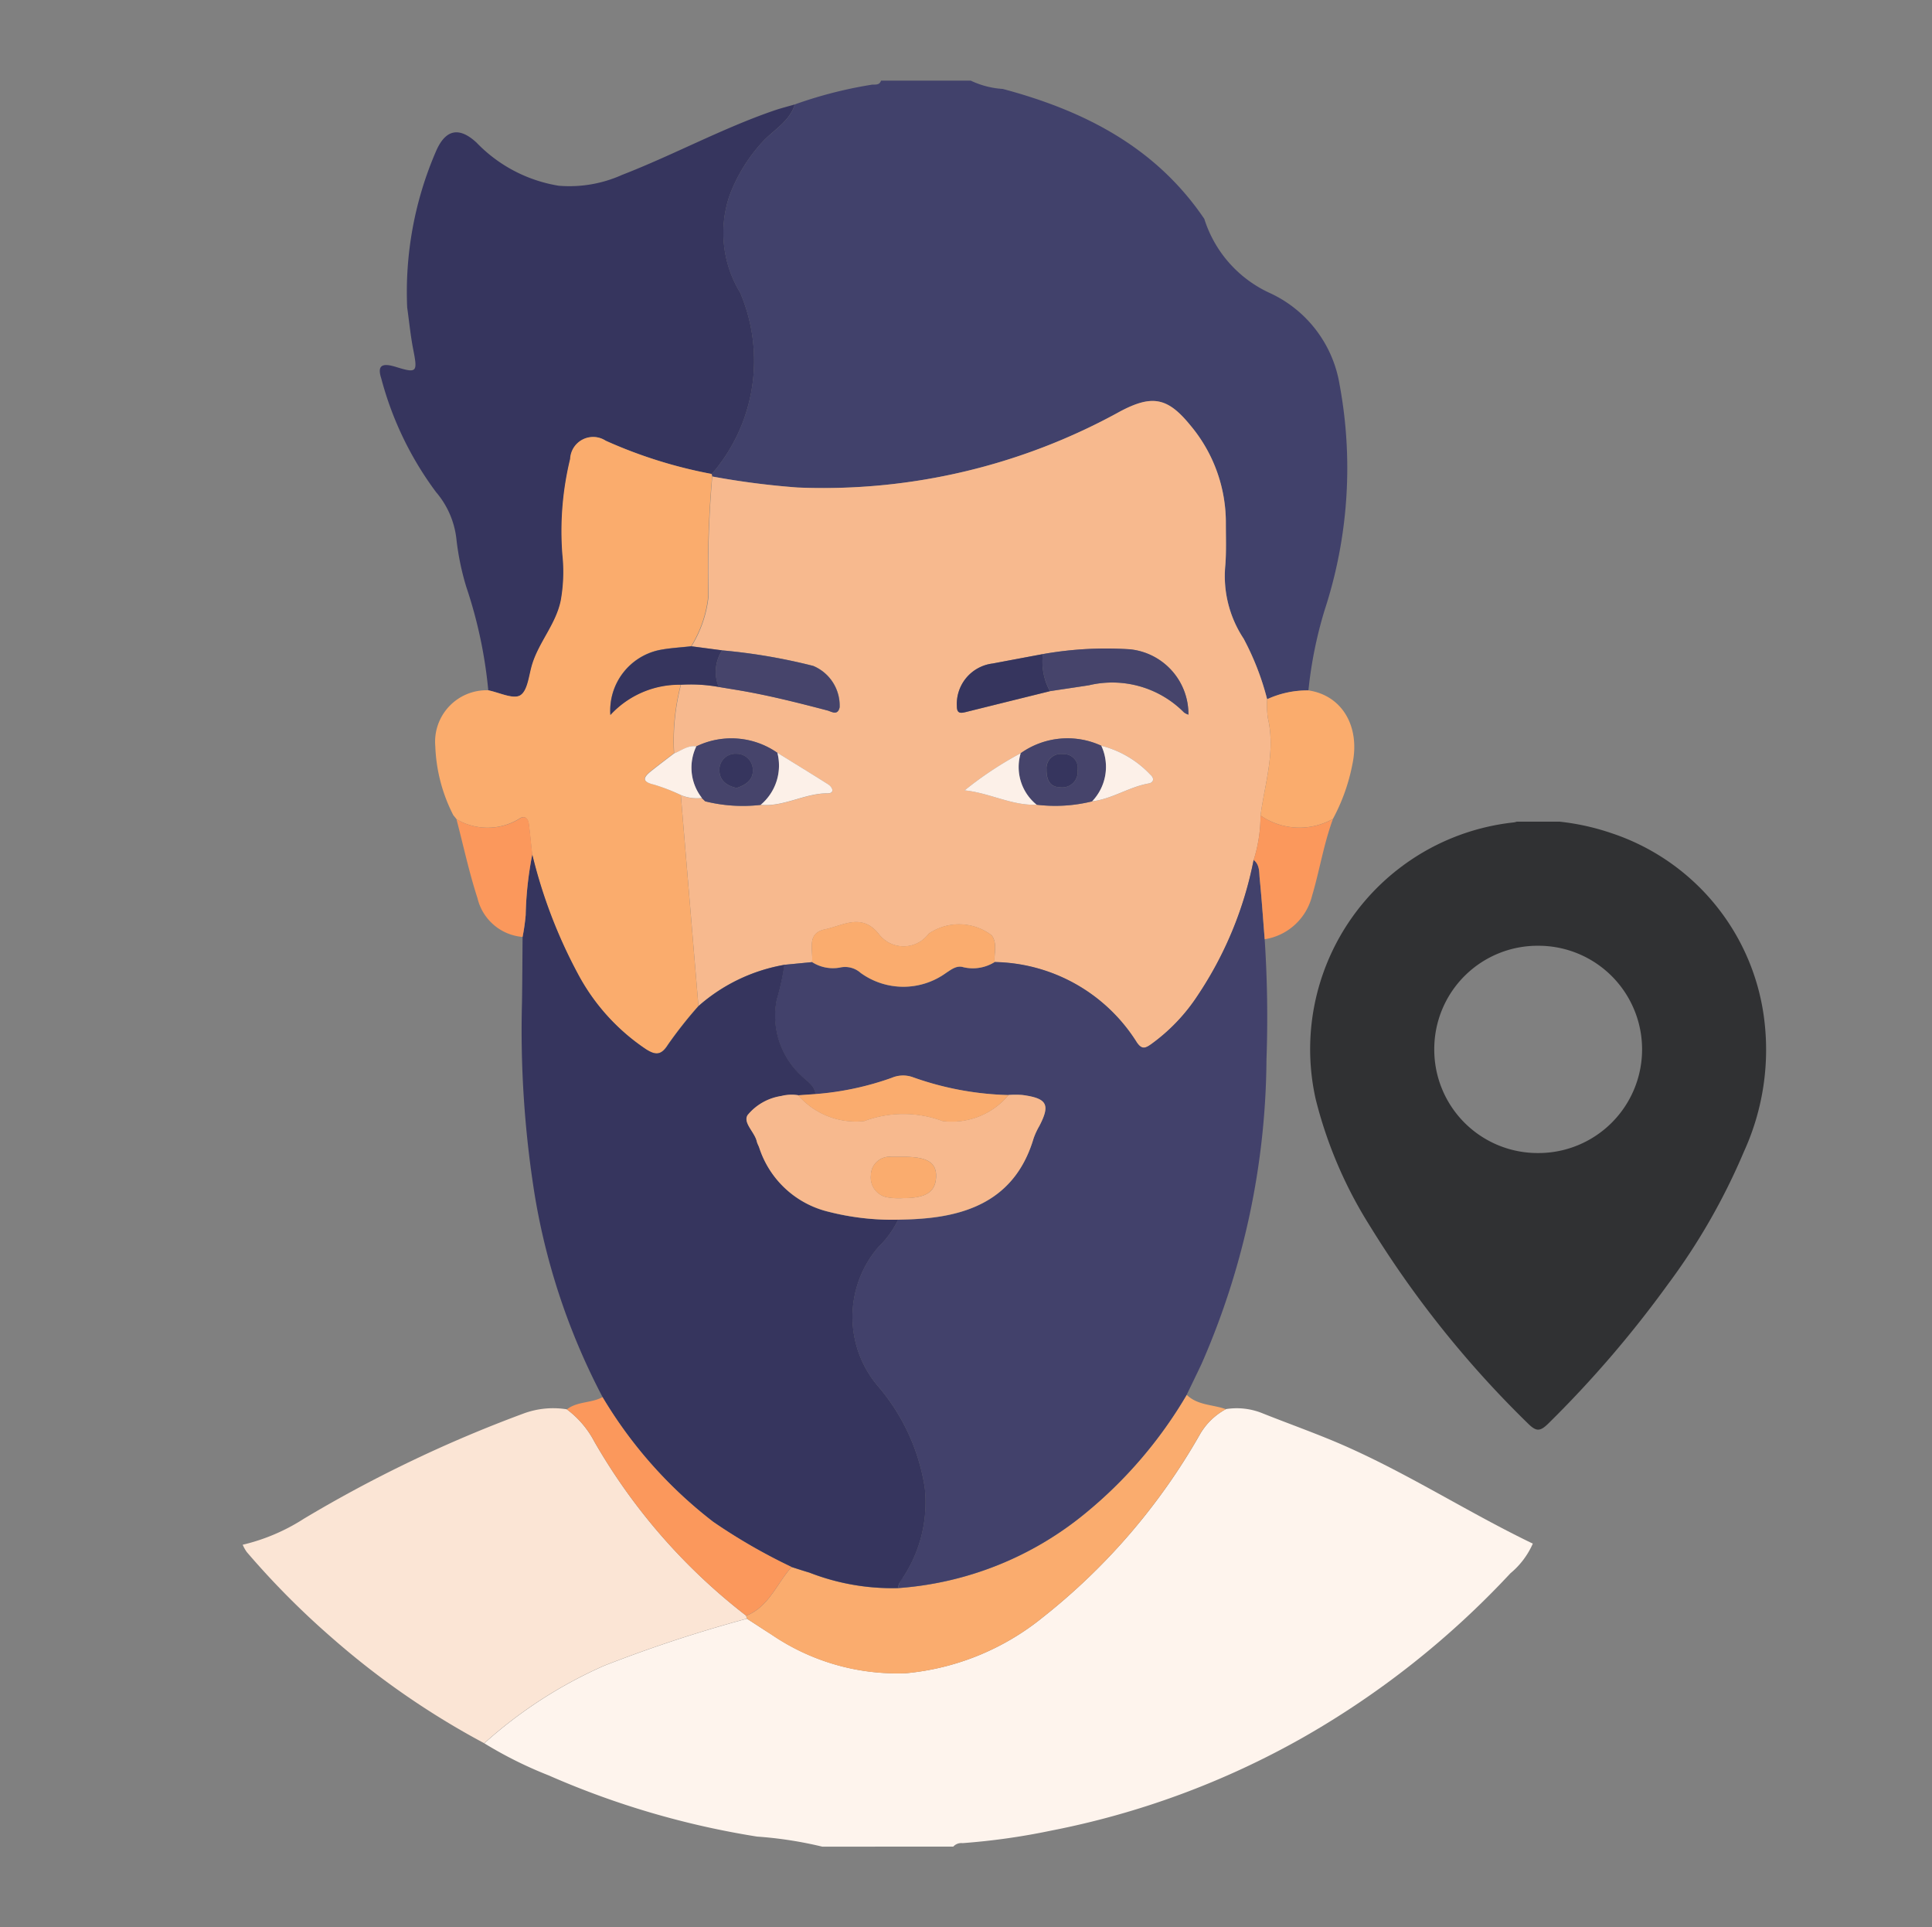 <svg id="Layer_1" data-name="Layer 1" xmlns="http://www.w3.org/2000/svg" viewBox="0 0 100.088 99.824"><rect x="0" y="0" width="100.088" height="99.824" fill="#808080" stroke="none"/><g id="Group_26" data-name="Group 26"><path id="Path_68" data-name="Path 68" d="M42.601,95.647a20.476,20.476,0,0,0-3.38-.522A43.972,43.972,0,0,1,28.426,91.956,21.257,21.257,0,0,1,25.09,90.294a23.401,23.401,0,0,1,6.212-4.019,72.064,72.064,0,0,1,7.397-2.435c.423.274.844.552,1.271.82A11.563,11.563,0,0,0,46.948,86.661a13.184,13.184,0,0,0,7.065-2.884,32.591,32.591,0,0,0,8.133-9.453,3.422,3.422,0,0,1,1.369-1.341,3.543,3.543,0,0,1,1.915.228c1.127.448,2.269.861,3.392,1.319,3.685,1.5,7.012,3.703,10.586,5.421a4.18,4.18,0,0,1-1.162,1.538,45.262,45.262,0,0,1-10.776,8.522,43.237,43.237,0,0,1-13.042,4.81,34.934,34.934,0,0,1-4.563.643.561.561,0,0,0-.479.179Z" fill="#fef4ed"/><path id="Path_69" data-name="Path 69" d="M41.179,5.408A22.14,22.14,0,0,1,45.116,4.395c.185-.04.436.055.527-.219h4.645a4.527,4.527,0,0,0,1.661.43c4.203,1.122,7.914,3.002,10.44,6.73a6.309,6.309,0,0,0,3.422,3.853,6.352,6.352,0,0,1,3.586,4.727,23.644,23.644,0,0,1-.772,11.676,21.758,21.758,0,0,0-.842,4.172,4.984,4.984,0,0,0-2.136.456,13.945,13.945,0,0,0-1.218-3.139,5.874,5.874,0,0,1-.947-3.819c.054-.711.025-1.428.026-2.142a7.832,7.832,0,0,0-1.842-5.093c-1.169-1.434-1.965-1.597-3.625-.721a31.824,31.824,0,0,1-16.718,3.945,40.919,40.919,0,0,1-4.419-.57.491.491,0,0,0-.034-.129,8.959,8.959,0,0,0,1.471-9.395,5.959,5.959,0,0,1-.546-5.038A8.511,8.511,0,0,1,39.576,7.268C40.152,6.692,40.91,6.258,41.179,5.408Z" fill="#41416b"/><path id="Path_72" data-name="Path 72" d="M25.296,35.756a23.758,23.758,0,0,0-1.141-5.361,13.773,13.773,0,0,1-.505-2.425A4.496,4.496,0,0,0,22.588,25.486a17.204,17.204,0,0,1-2.836-5.882c-.216-.664.023-.825.746-.603,1.104.342,1.141.284.912-.887-.143-.723-.212-1.461-.316-2.192A18.34,18.34,0,0,1,22.578,7.857c.489-1.154,1.199-1.315,2.109-.47a7.6,7.6,0,0,0,4.255,2.233,6.655,6.655,0,0,0,3.288-.563c2.649-1.027,5.157-2.395,7.846-3.324.362-.125.735-.218,1.101-.325-.263.849-1.027,1.282-1.597,1.858a8.512,8.512,0,0,0-1.782,2.852,5.959,5.959,0,0,0,.546,5.038,8.959,8.959,0,0,1-1.471,9.396,24.326,24.326,0,0,1-5.483-1.721,1.19,1.19,0,0,0-1.839.946,15.827,15.827,0,0,0-.402,4.939,8.425,8.425,0,0,1-.083,2.395c-.256,1.223-1.13,2.146-1.483,3.308-.172.562-.228,1.361-.615,1.597C26.598,36.239,25.865,35.866,25.296,35.756Z" fill="#36355e"/><path id="Path_73" data-name="Path 73" d="M12.572,80.009a10.152,10.152,0,0,0,3.168-1.346A68.332,68.332,0,0,1,27.097,73.222a4.425,4.425,0,0,1,2.265-.228,4.944,4.944,0,0,1,1.42,1.66,30.662,30.662,0,0,0,7.87,9.027q.018.078.04.155A72.069,72.069,0,0,0,31.296,86.271a23.401,23.401,0,0,0-6.212,4.018,41.711,41.711,0,0,1-7.861-5.436,42.488,42.488,0,0,1-4.441-4.469A2.153,2.153,0,0,1,12.572,80.009Z" fill="#fbe5d5"/><path id="Path_74" data-name="Path 74" d="M38.699,83.844q-.022-.076-.04-.155c1.181-.471,1.581-1.669,2.35-2.523.305.096.608.197.912.286a11.821,11.821,0,0,0,4.608.805,17.179,17.179,0,0,0,9.658-3.843,22.918,22.918,0,0,0,5.29-6.17c.57.552,1.353.498,2.03.743a3.422,3.422,0,0,0-1.369,1.341A32.59,32.59,0,0,1,54.006,83.781,13.184,13.184,0,0,1,46.941,86.665a11.563,11.563,0,0,1-6.978-2.001C39.543,84.392,39.122,84.114,38.699,83.844Z" fill="#faac6e"/><path id="Path_75" data-name="Path 75" d="M36.901,24.68a40.925,40.925,0,0,0,4.419.57,31.824,31.824,0,0,0,16.718-3.946c1.659-.874,2.456-.713,3.625.721a7.832,7.832,0,0,1,1.842,5.093c0,.714.027,1.432-.026,2.142a5.874,5.874,0,0,0,.947,3.819,13.944,13.944,0,0,1,1.218,3.139,4.956,4.956,0,0,0,.038.972c.406,1.727-.156,3.375-.38,5.051a7.609,7.609,0,0,1-.355,2.303,19.251,19.251,0,0,1-2.898,7.021,9.551,9.551,0,0,1-2.382,2.504c-.3.213-.501.332-.773-.075a8.868,8.868,0,0,0-7.362-4.161c-.048-.463.152-.96-.154-1.385a2.788,2.788,0,0,0-3.265-.087,1.616,1.616,0,0,1-2.555.058c-.884-1.166-1.879-.478-2.82-.282-.974.203-.602,1.063-.668,1.695l-1.437.139a9.078,9.078,0,0,0-4.449,2.133q-.456-5.46-.912-10.922a2.151,2.151,0,0,0,1.093.153l-.015-.008.184.179a8.059,8.059,0,0,0,2.874.185c1.209.114,2.274-.601,3.477-.598.368,0,.262-.314.014-.471-.871-.549-1.75-1.087-2.623-1.629a4.166,4.166,0,0,0-4.2-.332c-.443-.07-.772.22-1.15.359a11.503,11.503,0,0,1,.354-3.554,8.214,8.214,0,0,1,1.963.114l.874.144c1.606.262,3.181.66,4.754,1.072.21.055.535.293.633-.164a2.229,2.229,0,0,0-1.369-2.143,30.038,30.038,0,0,0-4.713-.804l-1.597-.213a6.146,6.146,0,0,0,.884-2.582A56.182,56.182,0,0,1,36.901,24.68ZM57.055,38.625a4.185,4.185,0,0,0-4.177.388,18.398,18.398,0,0,0-2.903,1.923c1.304.135,2.444.798,3.729.744a7.961,7.961,0,0,0,2.877-.173c1.033-.123,1.909-.745,2.928-.927.274-.049.299-.279.089-.456A5.266,5.266,0,0,0,57.054,38.625Zm-3.024-4.747q-1.303.245-2.605.489a2.111,2.111,0,0,0-1.854,2.217c0,.373.184.365.456.298q2.182-.546,4.366-1.082c.674-.102,1.348-.201,2.021-.305a5.23,5.23,0,0,1,4.923,1.408.788.788,0,0,0,.228.114,3.372,3.372,0,0,0-3.019-3.383A18.694,18.694,0,0,0,54.031,33.878Z" fill="#f7b98e"/><path id="Path_76" data-name="Path 76" d="M35.269,41.179l.912,10.922A22.006,22.006,0,0,0,34.592,54.115c-.352.563-.654.533-1.132.228a10.796,10.796,0,0,1-3.536-3.917,25.931,25.931,0,0,1-2.358-6.175c-.057-.525-.105-1.052-.173-1.575-.038-.291-.219-.465-.488-.274a3.148,3.148,0,0,1-3.268.021l.007-.006-.159-.193a8.467,8.467,0,0,1-.934-3.568,2.666,2.666,0,0,1,2.738-2.904c.57.114,1.301.482,1.663.258.388-.241.443-1.038.615-1.597.357-1.165,1.232-2.087,1.483-3.308a8.425,8.425,0,0,0,.083-2.395,15.827,15.827,0,0,1,.402-4.939,1.19,1.19,0,0,1,1.839-.946,24.325,24.325,0,0,0,5.483,1.721.491.491,0,0,1,.034.129,56.174,56.174,0,0,0-.203,6.21,6.144,6.144,0,0,1-.884,2.582c-.56.065-1.127.094-1.678.202a3.205,3.205,0,0,0-2.509,3.356,4.848,4.848,0,0,1,3.65-1.566,11.503,11.503,0,0,0-.354,3.554c-.395.305-.798.605-1.183.913s-.535.552.139.708A10.016,10.016,0,0,1,35.269,41.179Z" fill="#faac6d"/><path id="Path_77" data-name="Path 77" d="M65.302,42.237c.228-1.676.786-3.324.38-5.051a4.956,4.956,0,0,1-.038-.972,4.986,4.986,0,0,1,2.136-.456c1.732.253,2.701,1.849,2.281,3.83a9.903,9.903,0,0,1-1.007,2.824A3.543,3.543,0,0,1,65.302,42.237Z" fill="#faac6d"/><path id="Path_78" data-name="Path 78" d="M51.529,49.827a8.869,8.869,0,0,1,7.362,4.161c.273.407.474.289.773.075A9.549,9.549,0,0,0,62.046,51.56a19.252,19.252,0,0,0,2.898-7.02c.321.249.281.627.314.962.103,1.047.175,2.097.259,3.145A61.648,61.648,0,0,1,65.61,54.886,39.847,39.847,0,0,1,62.25,70.635c-.254.536-.514,1.07-.772,1.605A22.927,22.927,0,0,1,56.186,78.41a17.179,17.179,0,0,1-9.658,3.843,1.072,1.072,0,0,1,.252-.553A7.047,7.047,0,0,0,47.903,77.042a10.561,10.561,0,0,0-2.367-5.182,5.541,5.541,0,0,1-.037-7.268,4.912,4.912,0,0,0,1.027-1.42c.356-.011.713-.014,1.068-.037,2.831-.181,5.072-1.205,5.952-4.175a3.822,3.822,0,0,1,.3-.644c.57-1.108.399-1.429-.889-1.597a5.06,5.06,0,0,0-.709,0,15.883,15.883,0,0,1-4.933-.912,1.492,1.492,0,0,0-1.114.023,15.154,15.154,0,0,1-3.96.843c-.051-.469-.456-.676-.737-.963a4.211,4.211,0,0,1-1.27-3.932,13.043,13.043,0,0,0,.397-1.806L42.067,49.833a2.005,2.005,0,0,0,1.444.285,1.21,1.21,0,0,1,1.073.276,3.771,3.771,0,0,0,4.428,0c.281-.181.545-.4.894-.295A2.126,2.126,0,0,0,51.529,49.827Z" fill="#42416b"/><path id="Path_79" data-name="Path 79" d="M65.519,48.648c-.084-1.048-.156-2.098-.259-3.145-.033-.334.006-.713-.314-.962a7.613,7.613,0,0,0,.355-2.304,3.543,3.543,0,0,0,3.755.178c-.48,1.292-.691,2.659-1.082,3.975A3.006,3.006,0,0,1,65.519,48.648Z" fill="#fb985c"/><path id="Path_80" data-name="Path 80" d="M46.529,63.173A4.91,4.91,0,0,1,45.503,64.593a5.541,5.541,0,0,0,.037,7.268,10.561,10.561,0,0,1,2.367,5.182,7.047,7.047,0,0,1-1.122,4.657c-.106.178-.258.327-.252.553a11.821,11.821,0,0,1-4.608-.805c-.307-.089-.61-.19-.913-.286a29.609,29.609,0,0,1-4.057-2.336,22.986,22.986,0,0,1-5.737-6.463,34.58,34.58,0,0,1-3.521-10.494,54.002,54.002,0,0,1-.655-9.948c.018-1.13.021-2.262.031-3.392a10.532,10.532,0,0,0,.161-1.134,18.187,18.187,0,0,1,.342-3.139,25.93,25.93,0,0,0,2.358,6.175,10.796,10.796,0,0,0,3.536,3.917c.478.3.779.33,1.132-.228a22.001,22.001,0,0,1,1.589-2.014,9.078,9.078,0,0,1,4.449-2.133,13.047,13.047,0,0,1-.397,1.804,4.211,4.211,0,0,0,1.27,3.932c.283.285.684.494.737.963l-.892.063a2.167,2.167,0,0,0-.883.042,2.796,2.796,0,0,0-1.739.989c-.244.399.366.875.477,1.362.026.114.092.219.129.331a4.998,4.998,0,0,0,3.578,3.308A13.319,13.319,0,0,0,46.529,63.173Z" fill="#36355e"/><path id="Path_81" data-name="Path 81" d="M31.214,72.363A22.985,22.985,0,0,0,36.951,78.826a29.601,29.601,0,0,0,4.057,2.336c-.77.854-1.17,2.053-2.35,2.523A30.662,30.662,0,0,1,30.788,74.658a4.944,4.944,0,0,0-1.42-1.66C29.908,72.575,30.633,72.682,31.214,72.363Z" fill="#fb985c"/><path id="Path_82" data-name="Path 82" d="M27.574,44.255a18.179,18.179,0,0,0-.342,3.139,10.543,10.543,0,0,1-.161,1.134,2.623,2.623,0,0,1-2.335-2.008c-.435-1.341-.732-2.727-1.089-4.094a3.147,3.147,0,0,0,3.268-.021c.269-.19.456-.017.488.274C27.469,43.204,27.517,43.731,27.574,44.255Z" fill="#fb985c"/><path id="Path_83" data-name="Path 83" d="M23.492,42.226l.159.193Z" fill="#fb985c"/><path id="Path_84" data-name="Path 84" d="M51.53,49.827a2.126,2.126,0,0,1-1.622.266c-.349-.105-.615.114-.894.295a3.771,3.771,0,0,1-4.428,0,1.21,1.21,0,0,0-1.073-.276,2.005,2.005,0,0,1-1.444-.285c.065-.632-.306-1.492.668-1.695.941-.196,1.939-.884,2.82.282a1.616,1.616,0,0,0,2.555-.058,2.788,2.788,0,0,1,3.265.087C51.682,48.867,51.482,49.364,51.53,49.827Z" fill="#faac6e"/><path id="Path_85" data-name="Path 85" d="M54.028,33.878a18.693,18.693,0,0,1,4.52-.248,3.372,3.372,0,0,1,3.019,3.383.787.787,0,0,1-.228-.114,5.23,5.23,0,0,0-4.923-1.408c-.673.104-1.347.203-2.021.305A3.153,3.153,0,0,1,54.028,33.878Z" fill="#46446b"/><path id="Path_86" data-name="Path 86" d="M37.411,33.687a30.035,30.035,0,0,1,4.713.804,2.229,2.229,0,0,1,1.369,2.143c-.098.456-.423.219-.633.164-1.573-.412-3.148-.81-4.754-1.072l-.874-.144A2.036,2.036,0,0,1,37.411,33.687Z" fill="#46446b"/><path id="Path_87" data-name="Path 87" d="M52.877,39.013a4.184,4.184,0,0,1,4.177-.388,2.589,2.589,0,0,1-.476,2.88,7.963,7.963,0,0,1-2.877.175A2.509,2.509,0,0,1,52.877,39.013Zm2.946.868a.708.708,0,0,0-.757-.82.736.736,0,0,0-.855.782c-.008.502.147.921.696.931a.798.798,0,0,0,.918-.893Z" fill="#46446b"/><path id="Path_88" data-name="Path 88" d="M36.071,38.658a4.166,4.166,0,0,1,4.2.332,2.654,2.654,0,0,1-.866,2.698,8.062,8.062,0,0,1-2.874-.185l-.184-.179.015.008A2.54,2.54,0,0,1,36.071,38.658Zm2.093,2.154c.456-.147.844-.403.837-.906a.843.843,0,0,0-.823-.862q-.012-0-.023-0a.834.834,0,0,0-.884.912C37.293,40.435,37.673,40.71,38.164,40.812Z" fill="#46446b"/><path id="Path_89" data-name="Path 89" d="M37.411,33.685a2.036,2.036,0,0,0-.175,1.896,8.212,8.212,0,0,0-1.963-.114,4.848,4.848,0,0,0-3.65,1.566A3.205,3.205,0,0,1,34.133,33.677c.551-.114,1.118-.137,1.678-.202Z" fill="#36355e"/><path id="Path_90" data-name="Path 90" d="M54.03,33.878a3.153,3.153,0,0,0,.363,1.921q-2.183.541-4.366,1.082c-.27.067-.456.075-.456-.298a2.111,2.111,0,0,1,1.854-2.217Q52.728,34.12,54.03,33.878Z" fill="#36355e"/><path id="Path_91" data-name="Path 91" d="M39.406,41.687a2.654,2.654,0,0,0,.866-2.698c.875.542,1.753,1.08,2.623,1.629.25.157.356.472-.014.471C41.68,41.085,40.615,41.799,39.406,41.687Z" fill="#fcf0e8"/><path id="Path_92" data-name="Path 92" d="M52.877,39.013a2.509,2.509,0,0,0,.826,2.667c-1.284.054-2.425-.609-3.729-.744A18.395,18.395,0,0,1,52.877,39.013Z" fill="#fcf0e8"/><path id="Path_93" data-name="Path 93" d="M56.578,41.505A2.589,2.589,0,0,0,57.054,38.625a5.263,5.263,0,0,1,2.541,1.498c.211.176.186.407-.089.456C58.488,40.76,57.612,41.382,56.578,41.505Z" fill="#fcf0e8"/><path id="Path_94" data-name="Path 94" d="M36.074,38.657a2.54,2.54,0,0,0,.291,2.674,2.151,2.151,0,0,1-1.093-.153,10.019,10.019,0,0,0-1.39-.538c-.674-.156-.535-.392-.139-.708s.788-.61,1.183-.912C35.298,38.877,35.629,38.587,36.074,38.657Z" fill="#fcf0e8"/><path id="Path_95" data-name="Path 95" d="M36.348,41.324l.184.179Z" fill="#fcf0e8"/><path id="Path_96" data-name="Path 96" d="M46.528,63.173a13.32,13.32,0,0,1-3.617-.417A4.998,4.998,0,0,1,39.333,59.448c-.038-.114-.104-.217-.129-.331-.114-.487-.722-.963-.477-1.362a2.796,2.796,0,0,1,1.739-.989,2.168,2.168,0,0,1,.883-.042,3.966,3.966,0,0,0,3.43,1.337,5.784,5.784,0,0,1,4.05,0,3.82,3.82,0,0,0,3.422-1.349,5.057,5.057,0,0,1,.709,0c1.288.172,1.461.494.889,1.597a3.818,3.818,0,0,0-.3.644c-.879,2.966-3.12,3.992-5.952,4.175C47.241,63.159,46.884,63.161,46.528,63.173Zm.271-3.257h-.621a.967.967,0,0,0-1.056.869l0,0q-.004.042-.004.083a1.041,1.041,0,0,0,.887,1.152,3.523,3.523,0,0,0,.798.035c1.169,0,1.663-.319,1.693-1.1C48.521,60.212,48.041,59.911,46.8,59.916Z" fill="#f7b98e"/><path id="Path_97" data-name="Path 97" d="M52.25,56.718a3.82,3.82,0,0,1-3.422,1.349,5.784,5.784,0,0,0-4.05,0,3.966,3.966,0,0,1-3.431-1.338l.892-.063a15.156,15.156,0,0,0,3.96-.843,1.492,1.492,0,0,1,1.114-.023A15.883,15.883,0,0,0,52.25,56.718Z" fill="#faac6e"/><path id="Path_98" data-name="Path 98" d="M55.824,39.882a.798.798,0,0,1-.912.892c-.549-.01-.704-.428-.696-.931a.736.736,0,0,1,.856-.782.71.71,0,0,1,.753.821Z" fill="#36355e"/><path id="Path_99" data-name="Path 99" d="M38.164,40.812c-.49-.102-.87-.376-.893-.859a.834.834,0,0,1,.884-.912.843.843,0,0,1,.847.839q0.0.012-0.0.023C39.01,40.409,38.618,40.661,38.164,40.812Z" fill="#36355e"/><path id="Path_100" data-name="Path 100" d="M46.8,59.916c1.241,0,1.721.295,1.693,1.041-.03.78-.524,1.102-1.693,1.1a3.524,3.524,0,0,1-.798-.035,1.041,1.041,0,0,1-.887-1.152.967.967,0,0,1,.977-.957h0q.042 0.0.083.004C46.386,59.914,46.592,59.917,46.8,59.916Z" fill="#faac6e"/></g><path d="M80.791,42.557a12.401,12.401,0,0,1,2.718.605A11.67,11.67,0,0,1,91.379,52.666a12.696,12.696,0,0,1-1.034,6.982A32.977,32.977,0,0,1,86.399,66.531a57.097,57.097,0,0,1-6.176,7.189c-.441.435-.636.437-1.076-.001a53.248,53.248,0,0,1-8.189-10.237,22.513,22.513,0,0,1-2.798-6.55A11.815,11.815,0,0,1,78.431,42.595a1.003,1.003,0,0,0,.147-.038ZM74.303,54.301a5.356,5.356,0,0,0,5.393,5.42,5.368,5.368,0,0,0,.01-10.736A5.351,5.351,0,0,0,74.303,54.301Z" fill="#303133"/></svg>